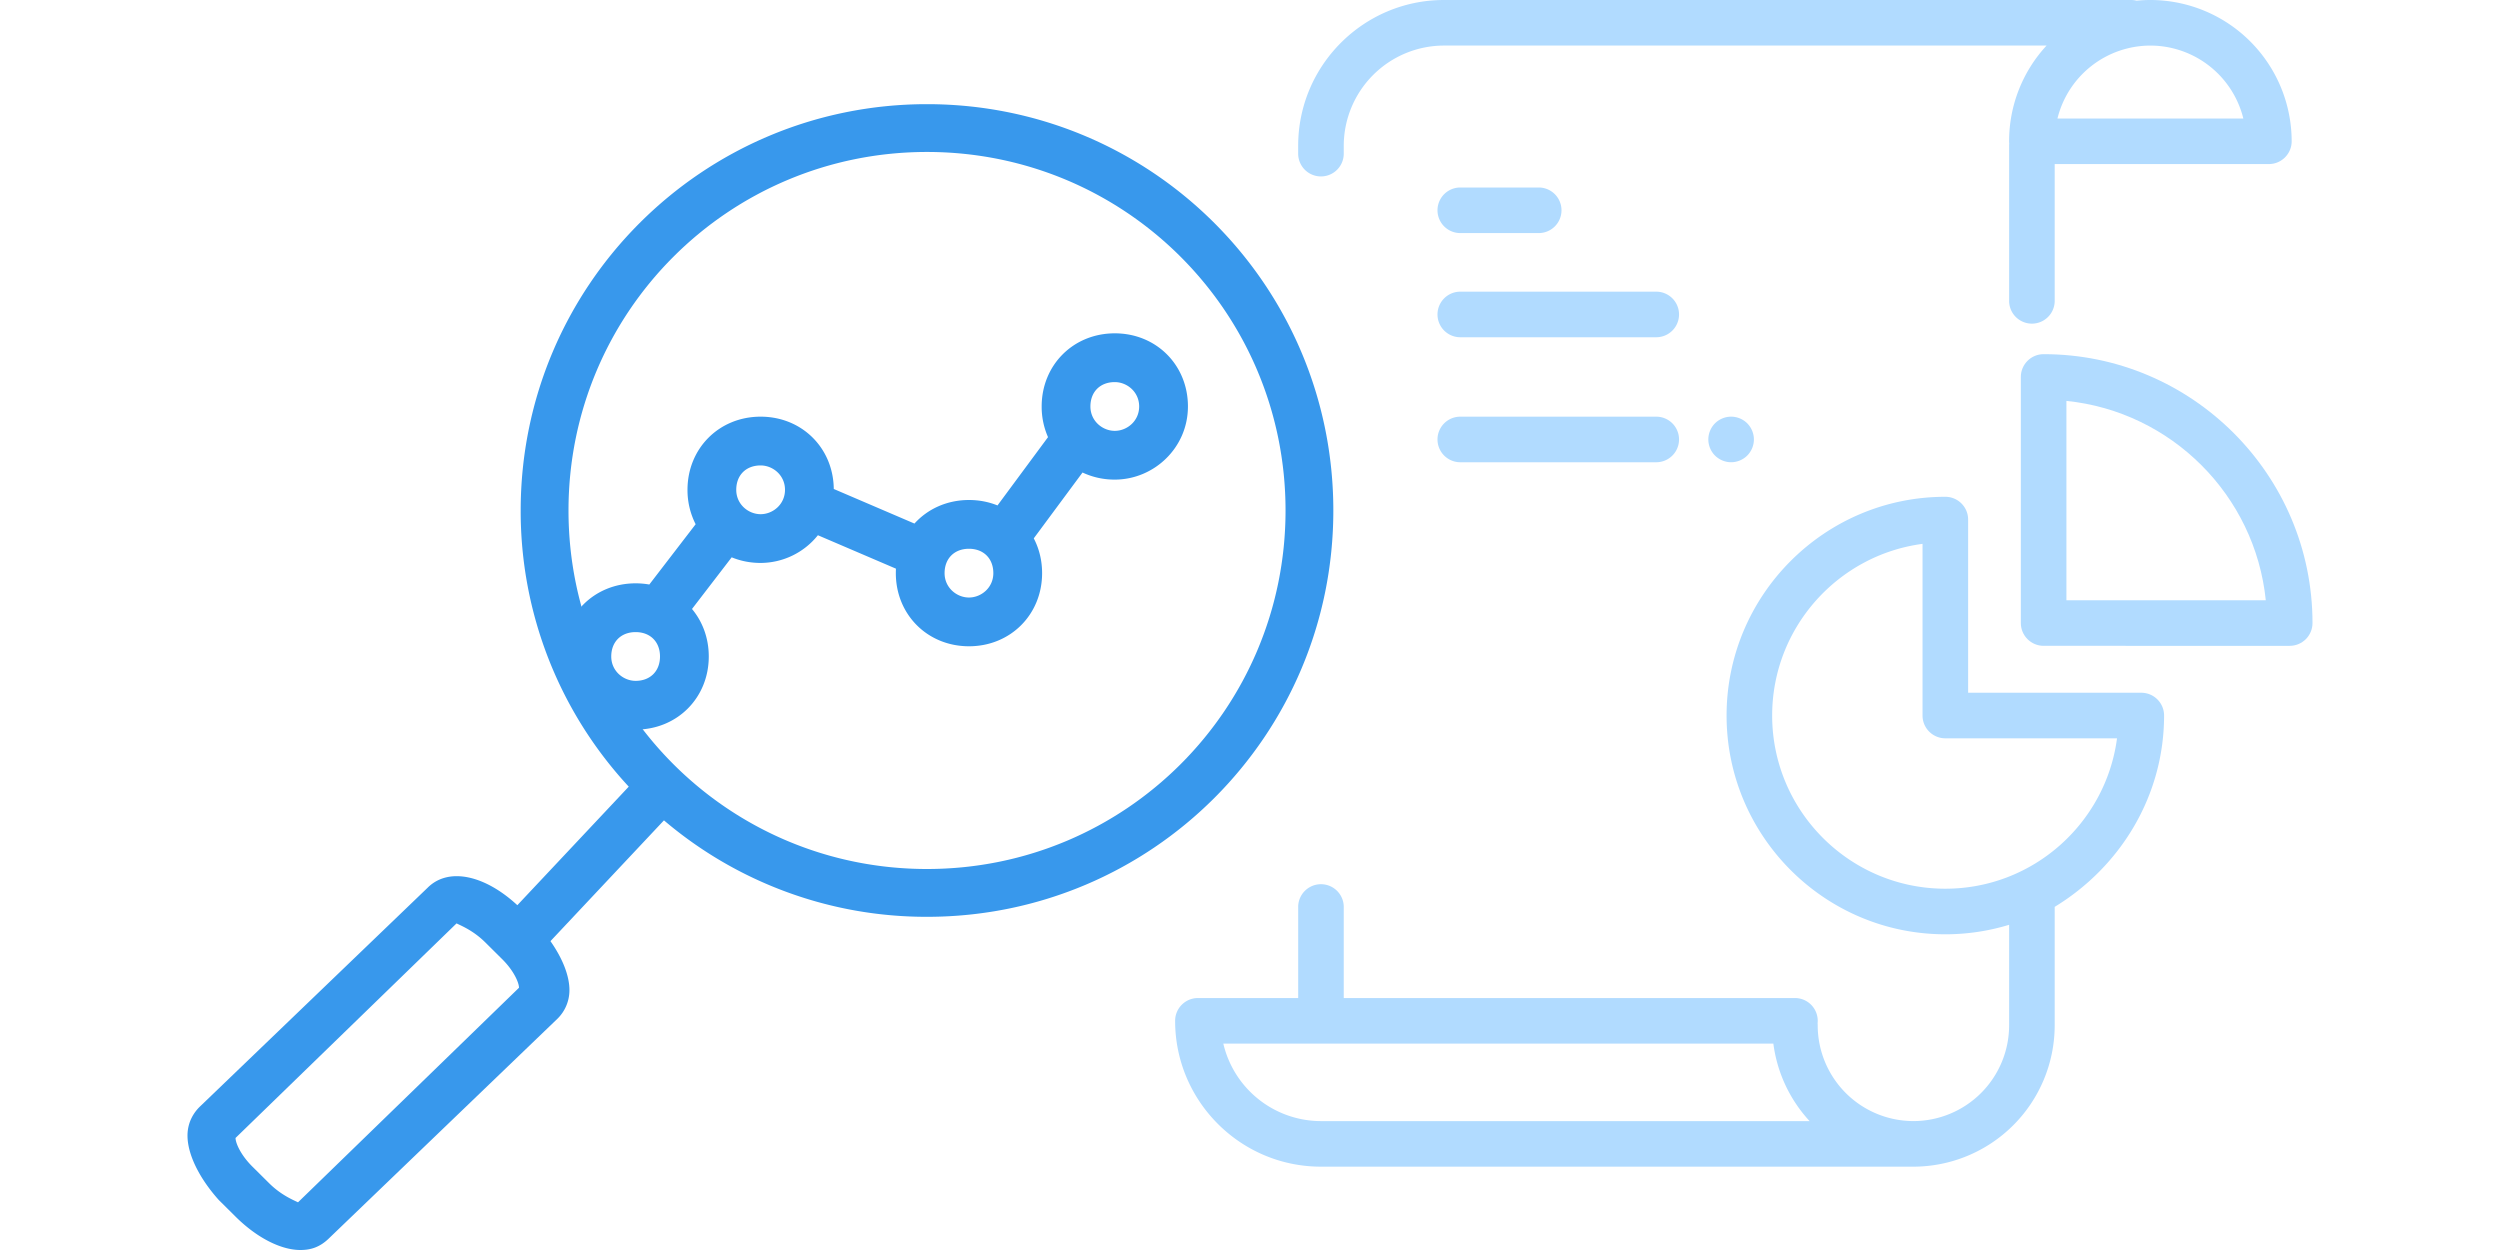 <svg xmlns="http://www.w3.org/2000/svg" width="120" height="60" viewBox="0 0 120 60">
    <g fill="none" fill-rule="evenodd">
        <g fill="#B1DBFF">
            <path fill-rule="nonzero" d="M103.219 0a6.81 6.81 0 0 0-.661.033 1.094 1.094 0 0 0-.262-.033H69.312c-3.86 0-7 3.14-7 7v.375a1.094 1.094 0 0 0 2.188 0V7a4.818 4.818 0 0 1 4.813-4.813h28.923a6.754 6.754 0 0 0-1.799 4.594c0 .037.002.074.006.11a1.095 1.095 0 0 0-.005.109v7.474a1.094 1.094 0 0 0 2.187 0V7.875h10.281c.604 0 1.094-.49 1.094-1.094A6.789 6.789 0 0 0 103.219 0zm-4.461 5.688a4.601 4.601 0 0 1 4.46-3.5 4.601 4.601 0 0 1 4.462 3.5h-8.922zm5.118 28.658c0 3.88-2.116 7.276-5.251 9.183v5.69A6.789 6.789 0 0 1 91.844 56H63.406c-3.86 0-7-3.14-7-7 0-.604.49-1.094 1.094-1.094h4.813v-4.403a1.094 1.094 0 0 1 2.187 0v4.403h21.658a1.094 1.094 0 0 1 1.087 1.212c.003.033.005.067.005.1a4.599 4.599 0 0 0 4.594 4.594 4.599 4.599 0 0 0 4.594-4.593V44.39c-.97.296-1.997.456-3.062.456-5.79 0-10.5-4.71-10.5-10.5s4.71-10.5 10.5-10.5c.604 0 1.094.49 1.094 1.093v8.313h8.312c.604 0 1.094.49 1.094 1.094zm-40.47 19.467h23.455a6.76 6.76 0 0 1-1.74-3.72H58.719a4.821 4.821 0 0 0 4.687 3.72zm29.97-11.155c4.213 0 7.704-3.15 8.241-7.219h-8.24c-.605 0-1.095-.49-1.095-1.093v-8.241c-4.068.537-7.218 4.028-7.218 8.24 0 4.584 3.729 8.313 8.312 8.313z"/>
            <path d="M98.094 17C105.21 17 111 22.79 111 29.906c0 .604-.49 1.094-1.094 1.094H98.094C97.49 31 97 30.51 97 29.906V18.094c0-.604.49-1.094 1.094-1.094zm1.094 11.813h9.57c-.514-5.04-4.531-9.057-9.57-9.57v9.57z"/>
            <path fill-rule="nonzero" d="M79.5 14a1.094 1.094 0 0 1 0 2.188h-9.406a1.094 1.094 0 0 1 0-2.188H79.5zm4.367 6.32c.203.204.32.486.32.774 0 .287-.117.57-.32.773-.203.203-.486.32-.773.32-.288 0-.57-.117-.774-.32a1.102 1.102 0 0 1-.32-.773c0-.288.117-.57.32-.774.204-.203.486-.32.774-.32.287 0 .57.117.773.32zM79.5 20a1.094 1.094 0 0 1 0 2.188h-9.406a1.094 1.094 0 0 1 0-2.188H79.5zM73.858 9a1.094 1.094 0 0 1 0 2.188h-3.764a1.094 1.094 0 0 1 0-2.188h3.764z"/>
        </g>
        <g fill="#3898EC" fill-rule="nonzero">
            <path d="M24.832 43.45l5.348-5.691a19.437 19.437 0 0 1-5.187-13.255C24.993 13.719 33.713 5 44.496 5 55.281 5 64 13.72 64 24.504s-8.72 19.503-19.504 19.503a19.432 19.432 0 0 1-12.626-4.63l-5.448 5.798c.573.816.911 1.651.911 2.352a1.92 1.92 0 0 1-.576 1.373L15.803 59.428c-.461.458-.922.572-1.384.572-.922 0-2.075-.572-3.113-1.602l-.807-.801C9.577 56.567 9 55.423 9 54.507c0-.686.346-1.144.577-1.373L20.53 42.607c.997-.989 2.736-.607 4.302.842zm19.664-1.738c9.523 0 17.21-7.686 17.21-17.209 0-9.522-7.687-17.209-17.21-17.209-9.522 0-17.208 7.687-17.208 17.21 0 9.522 7.686 17.208 17.208 17.208zm-30.192 16l10.608-10.3c0-.228-.23-.8-.807-1.372l-.807-.801c-.577-.572-1.153-.801-1.384-.916L11.306 54.622c0 .229.23.8.807 1.373l.807.801c.577.572 1.153.801 1.384.915z"/>
            <path d="M50.305 20.983A3.625 3.625 0 0 1 50 19.511C50 17.52 51.521 16 53.51 16c1.99 0 3.511 1.521 3.511 3.51 0 1.99-1.638 3.511-3.51 3.511a3.614 3.614 0 0 1-1.55-.34l-2.34 3.16c.257.492.4 1.059.4 1.67 0 1.989-1.52 3.51-3.51 3.51-1.99 0-3.511-1.521-3.511-3.51 0-.073.002-.144.006-.215l-3.747-1.605a3.534 3.534 0 0 1-2.748 1.33c-.498 0-.967-.095-1.39-.27l-1.905 2.48c.506.607.805 1.397.805 2.28 0 1.989-1.52 3.51-3.51 3.51-1.99 0-3.511-1.521-3.511-3.51C27 29.52 28.521 28 30.51 28c.226 0 .445.02.657.057l2.224-2.894A3.6 3.6 0 0 1 33 23.51C33 21.52 34.521 20 36.51 20c1.977 0 3.491 1.501 3.511 3.471l3.873 1.66c.635-.702 1.56-1.131 2.617-1.131.49 0 .951.092 1.369.261l2.425-3.278zM30.51 32.681c.702 0 1.17-.468 1.17-1.17 0-.703-.468-1.17-1.17-1.17s-1.17.467-1.17 1.17c0 .702.585 1.17 1.17 1.17zm6-8c.585 0 1.17-.468 1.17-1.17 0-.703-.585-1.17-1.17-1.17-.703 0-1.17.467-1.17 1.17 0 .702.585 1.17 1.17 1.17zm10 4c.585 0 1.17-.468 1.17-1.17s-.468-1.17-1.17-1.17c-.703 0-1.17.468-1.17 1.17s.585 1.17 1.17 1.17zm7-8c.585 0 1.17-.468 1.17-1.17 0-.703-.585-1.17-1.17-1.17-.703 0-1.17.467-1.17 1.17 0 .702.585 1.17 1.17 1.17z"/>
        </g>
    </g>
</svg>

